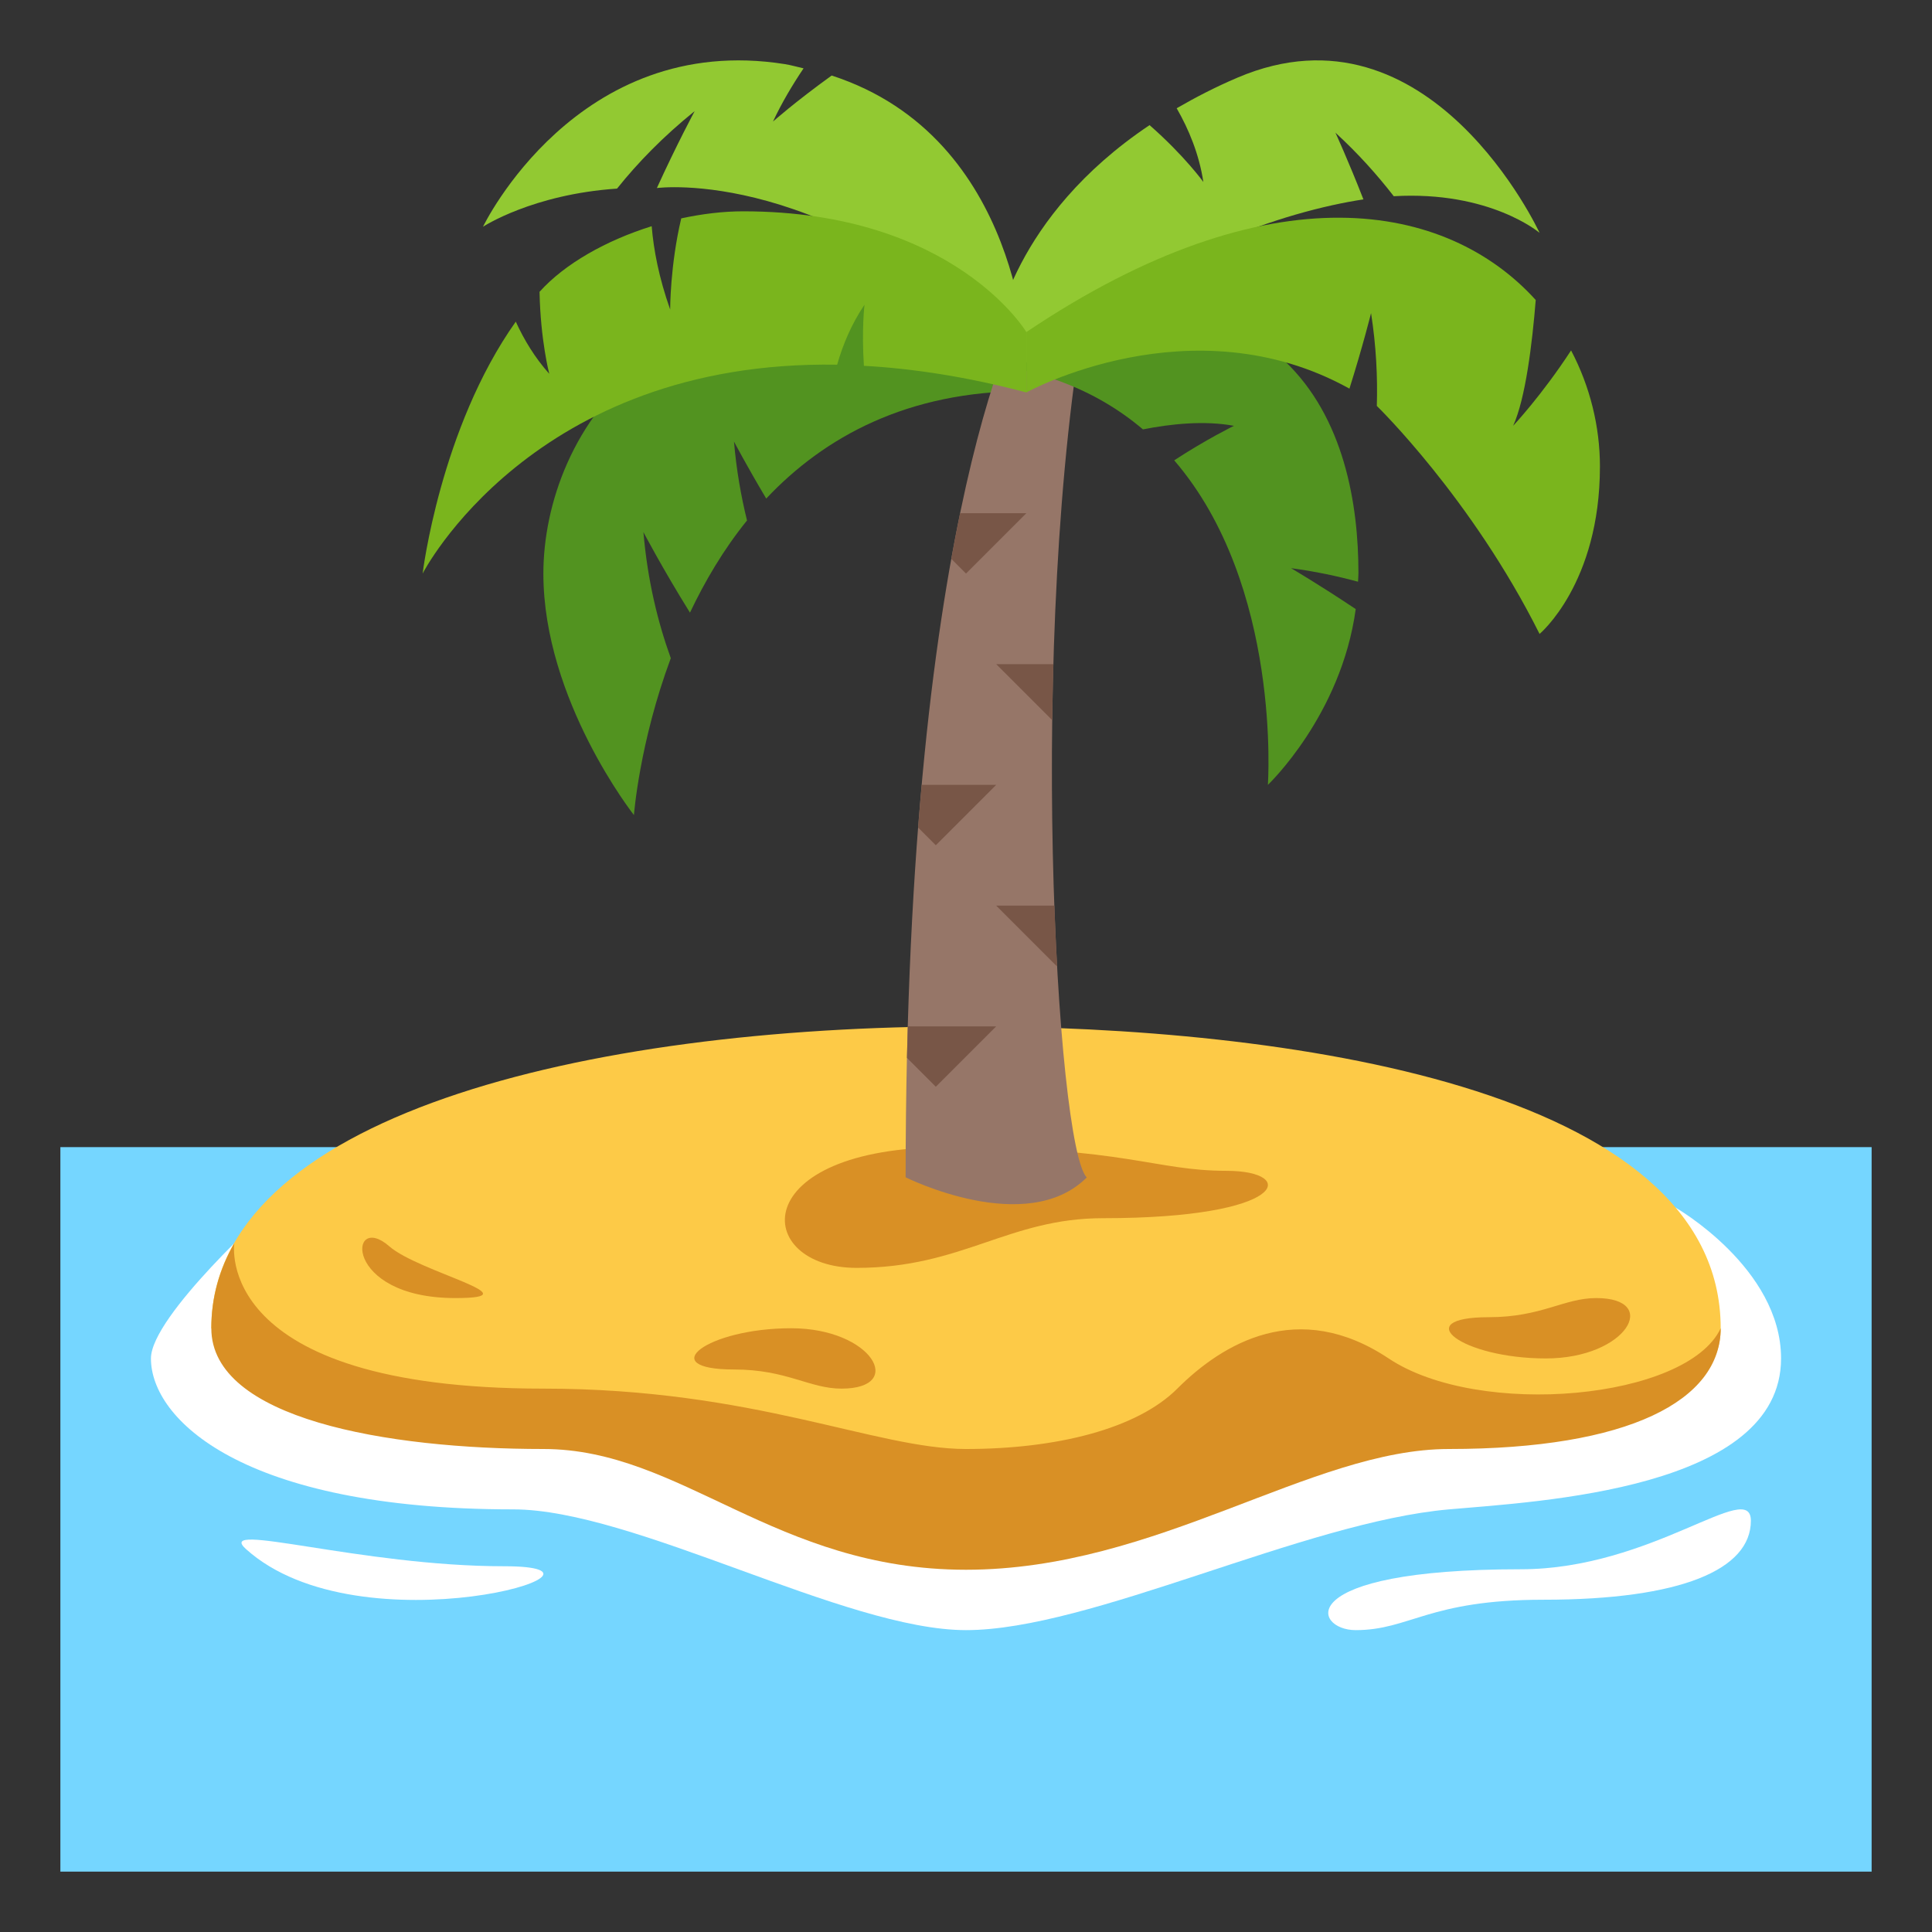 <?xml version="1.0" encoding="utf-8"?>
<!-- Generator: Adobe Illustrator 16.2.0, SVG Export Plug-In . SVG Version: 6.00 Build 0)  -->
<!DOCTYPE svg PUBLIC "-//W3C//DTD SVG 1.1//EN" "http://www.w3.org/Graphics/SVG/1.1/DTD/svg11.dtd">
<svg version="1.1" id="Layer_1" xmlns="http://www.w3.org/2000/svg" xmlns:xlink="http://www.w3.org/1999/xlink" x="0px" y="0px"
	 width="64px" height="64px" viewBox="0 0 64 64" enable-background="new 0 0 64 64" xml:space="preserve">
<rect x="0" y="0" width="64" height="64" fill="#333333" stroke="none"/>
<rect x="2" y="38" fill="#75D6FF" width="60" height="24"/>
<path fill="#FFFFFF" d="M59,45c0-3-3.501-5-3.501-5H9c0,0-4,3.587-4,5.001C5,47,8,50,17,50c4,0,11,4,15,4c4.123,0,11.186-3.579,16-4
	C50.988,49.738,59,49.334,59,45z"/>
<path fill="#FDCA47" d="M57,44c0,2.391-3.036,3-9,3c-4.58,0-9.66,4-16,4c-6.337,0-9.422-4-14-4c-5.193,0-11-3-11-3
	c0-7,12.333-10,25-10C42.5,34,57,36,57,44z"/>
<path fill="#D99025" d="M49.316,43.634c1.75,0,2.494-0.634,3.56-0.634c2.146,0,1.019,2-1.665,2
	C48.412,45,46.652,43.634,49.316,43.634z"/>
<path fill="#D99025" d="M24.316,45.366c1.75,0,2.494,0.634,3.56,0.634c2.145,0,1.018-2-1.665-2
	C23.412,44,21.653,45.366,24.316,45.366z"/>
<path fill="#D99025" d="M31.438,38c-6.793,0-6.497,4-3.063,4c3.502,0,5.02-1.646,8.169-1.646c6.127,0,6.468-1.569,4.085-1.569
	C38.247,38.784,37.29,38,31.438,38z"/>
<path fill="#529320" d="M18,19c0,4.193,3,8,3,8s0.178-2.391,1.221-5.197c-0.432-1.196-0.77-2.577-0.907-4.176
	c0,0,0.632,1.205,1.542,2.668c0.493-1.039,1.108-2.087,1.89-3.054c-0.198-0.802-0.351-1.669-0.432-2.614
	c0,0,0.422,0.803,1.068,1.888c1.923-2.038,4.673-3.56,8.619-3.56v-2.003C21.875,7.441,18,14.466,18,19z"/>
<path fill="#FFFFFF" d="M7,40"/>
<path fill="#D99025" d="M46,45c-3-2-5.5-0.5-7,1c-1.334,1.334-4,2-7,2s-7-2-14-2C7,46,7.763,41.184,7.762,41.182
	C7.271,42.038,7,42.975,7,44c0,3,5.807,4,11,4c4.578,0,7.663,4,14,4c6.34,0,11.42-4,16-4c5.964,0,9-1.609,9-4
	C55.895,46.364,49,47,46,45z"/>
<path fill="#FFFFFF" d="M8.146,51.313c-1.054-0.951,3.801,0.571,8.553,0.571C21.451,51.884,11.946,54.741,8.146,51.313z"/>
<path fill="#FFFFFF" d="M44.907,54c1.797,0,2.407-1.007,6.223-1.007c4.582,0,6.87-1.009,6.87-2.616c0-1.414-3.26,1.607-7.623,1.607
	C42.744,51.984,43.499,54,44.907,54z"/>
<path fill="#967668" d="M34,10h2c-2,11-1,28,0,29.005C34,41.002,30,39,30,39C30,16.582,34,10,34,10z"/>
<path fill="#D99025" d="M15.083,43c2.658,0-1.21-0.857-2.189-1.716C11.544,40.102,11.329,43,15.083,43z"/>
<path fill="#529320" d="M45,18.978c0-4.534-1.875-11.537-14-8.025v1.003c3.054,0,5.262,0.912,6.862,2.268
	c0.917-0.181,2.03-0.301,3.013-0.118c0,0-0.92,0.451-1.978,1.143C42.469,19.399,42,26,42,26s2.429-2.301,2.91-5.823
	c-1.208-0.809-2.142-1.355-2.142-1.355c0.796,0.105,1.529,0.262,2.219,0.448C44.99,19.172,45,19.077,45,18.978z"/>
<path fill="#92C932" d="M41,2.569c-0.746,0.317-1.406,0.662-2.021,1.017c0.406,0.707,0.743,1.524,0.884,2.442
	c0,0-0.631-0.875-1.782-1.883C33.525,7.194,33,11,33,11l1,1c4.199-3.601,8.597-5.004,11.165-5.395
	c-0.504-1.291-0.928-2.211-0.928-2.211c0.759,0.697,1.389,1.404,1.933,2.106C49.36,6.314,51,7.713,51,7.713S47.376-0.142,41,2.569z"
	/>
<path fill="#785647" d="M33,34h-2.927c-0.01,0.347-0.021,0.688-0.029,1.044L31,36L33,34z"/>
<path fill="#92C932" d="M27.55,2.502c-1.227,0.886-1.944,1.525-1.944,1.525c0.29-0.619,0.641-1.21,1.013-1.763
	C26.411,2.219,26.219,2.159,26,2.124c-6.894-1.091-10,5.387-10,5.387s1.633-1.074,4.44-1.263c0.687-0.859,1.532-1.729,2.572-2.567
	c0,0-0.587,1.088-1.252,2.548c0,0,5.702-0.767,12.24,5.771C34,12,33.886,4.558,27.55,2.502z"/>
<path fill="#785647" d="M35,32l0.017-0.017c-0.034-0.633-0.064-1.295-0.09-1.983H33L35,32z"/>
<path fill="#785647" d="M33,26h-2.466c-0.042,0.459-0.081,0.932-0.119,1.415L31,28L33,26z"/>
<path fill="#785647" d="M34.856,23.856c0.008-0.614,0.021-1.234,0.039-1.856H33L34.856,23.856z"/>
<path fill="#785647" d="M34,17h-2.195c-0.098,0.474-0.195,0.983-0.291,1.514L32,19L34,17z"/>
<path fill="#7AB51D" d="M50.125,14.105c0.407-0.894,0.63-2.701,0.748-4.167C47.953,6.713,42.125,5.539,34,11v2
	c0,0,5.478-3.026,10.702-0.126c0.447-1.419,0.716-2.502,0.716-2.502c0.172,1.105,0.219,2.125,0.191,3.075
	c0,0,3.141,3.053,5.391,7.553c0,0,2-1.665,2-5.547c0-1.318-0.326-2.648-0.956-3.845C51.069,13.103,50.125,14.105,50.125,14.105z"/>
<path fill="#7AB51D" d="M24.618,7c-0.669,0-1.364,0.086-2.051,0.234c-0.371,1.563-0.367,3.019-0.367,3.019
	c-0.374-1.059-0.548-1.979-0.612-2.76c-1.503,0.47-2.878,1.241-3.715,2.174c0.031,1.609,0.322,2.716,0.322,2.716
	c-0.481-0.539-0.837-1.132-1.109-1.728C14.582,14.185,14,19,14,19s3.624-7.084,13.732-6.919c0.189-0.668,0.475-1.348,0.906-1.987
	c0,0-0.099,0.812-0.02,2.024C30.251,12.209,32.038,12.482,34,13v-2C34,11,31.606,7,24.618,7z"/>
</svg>
